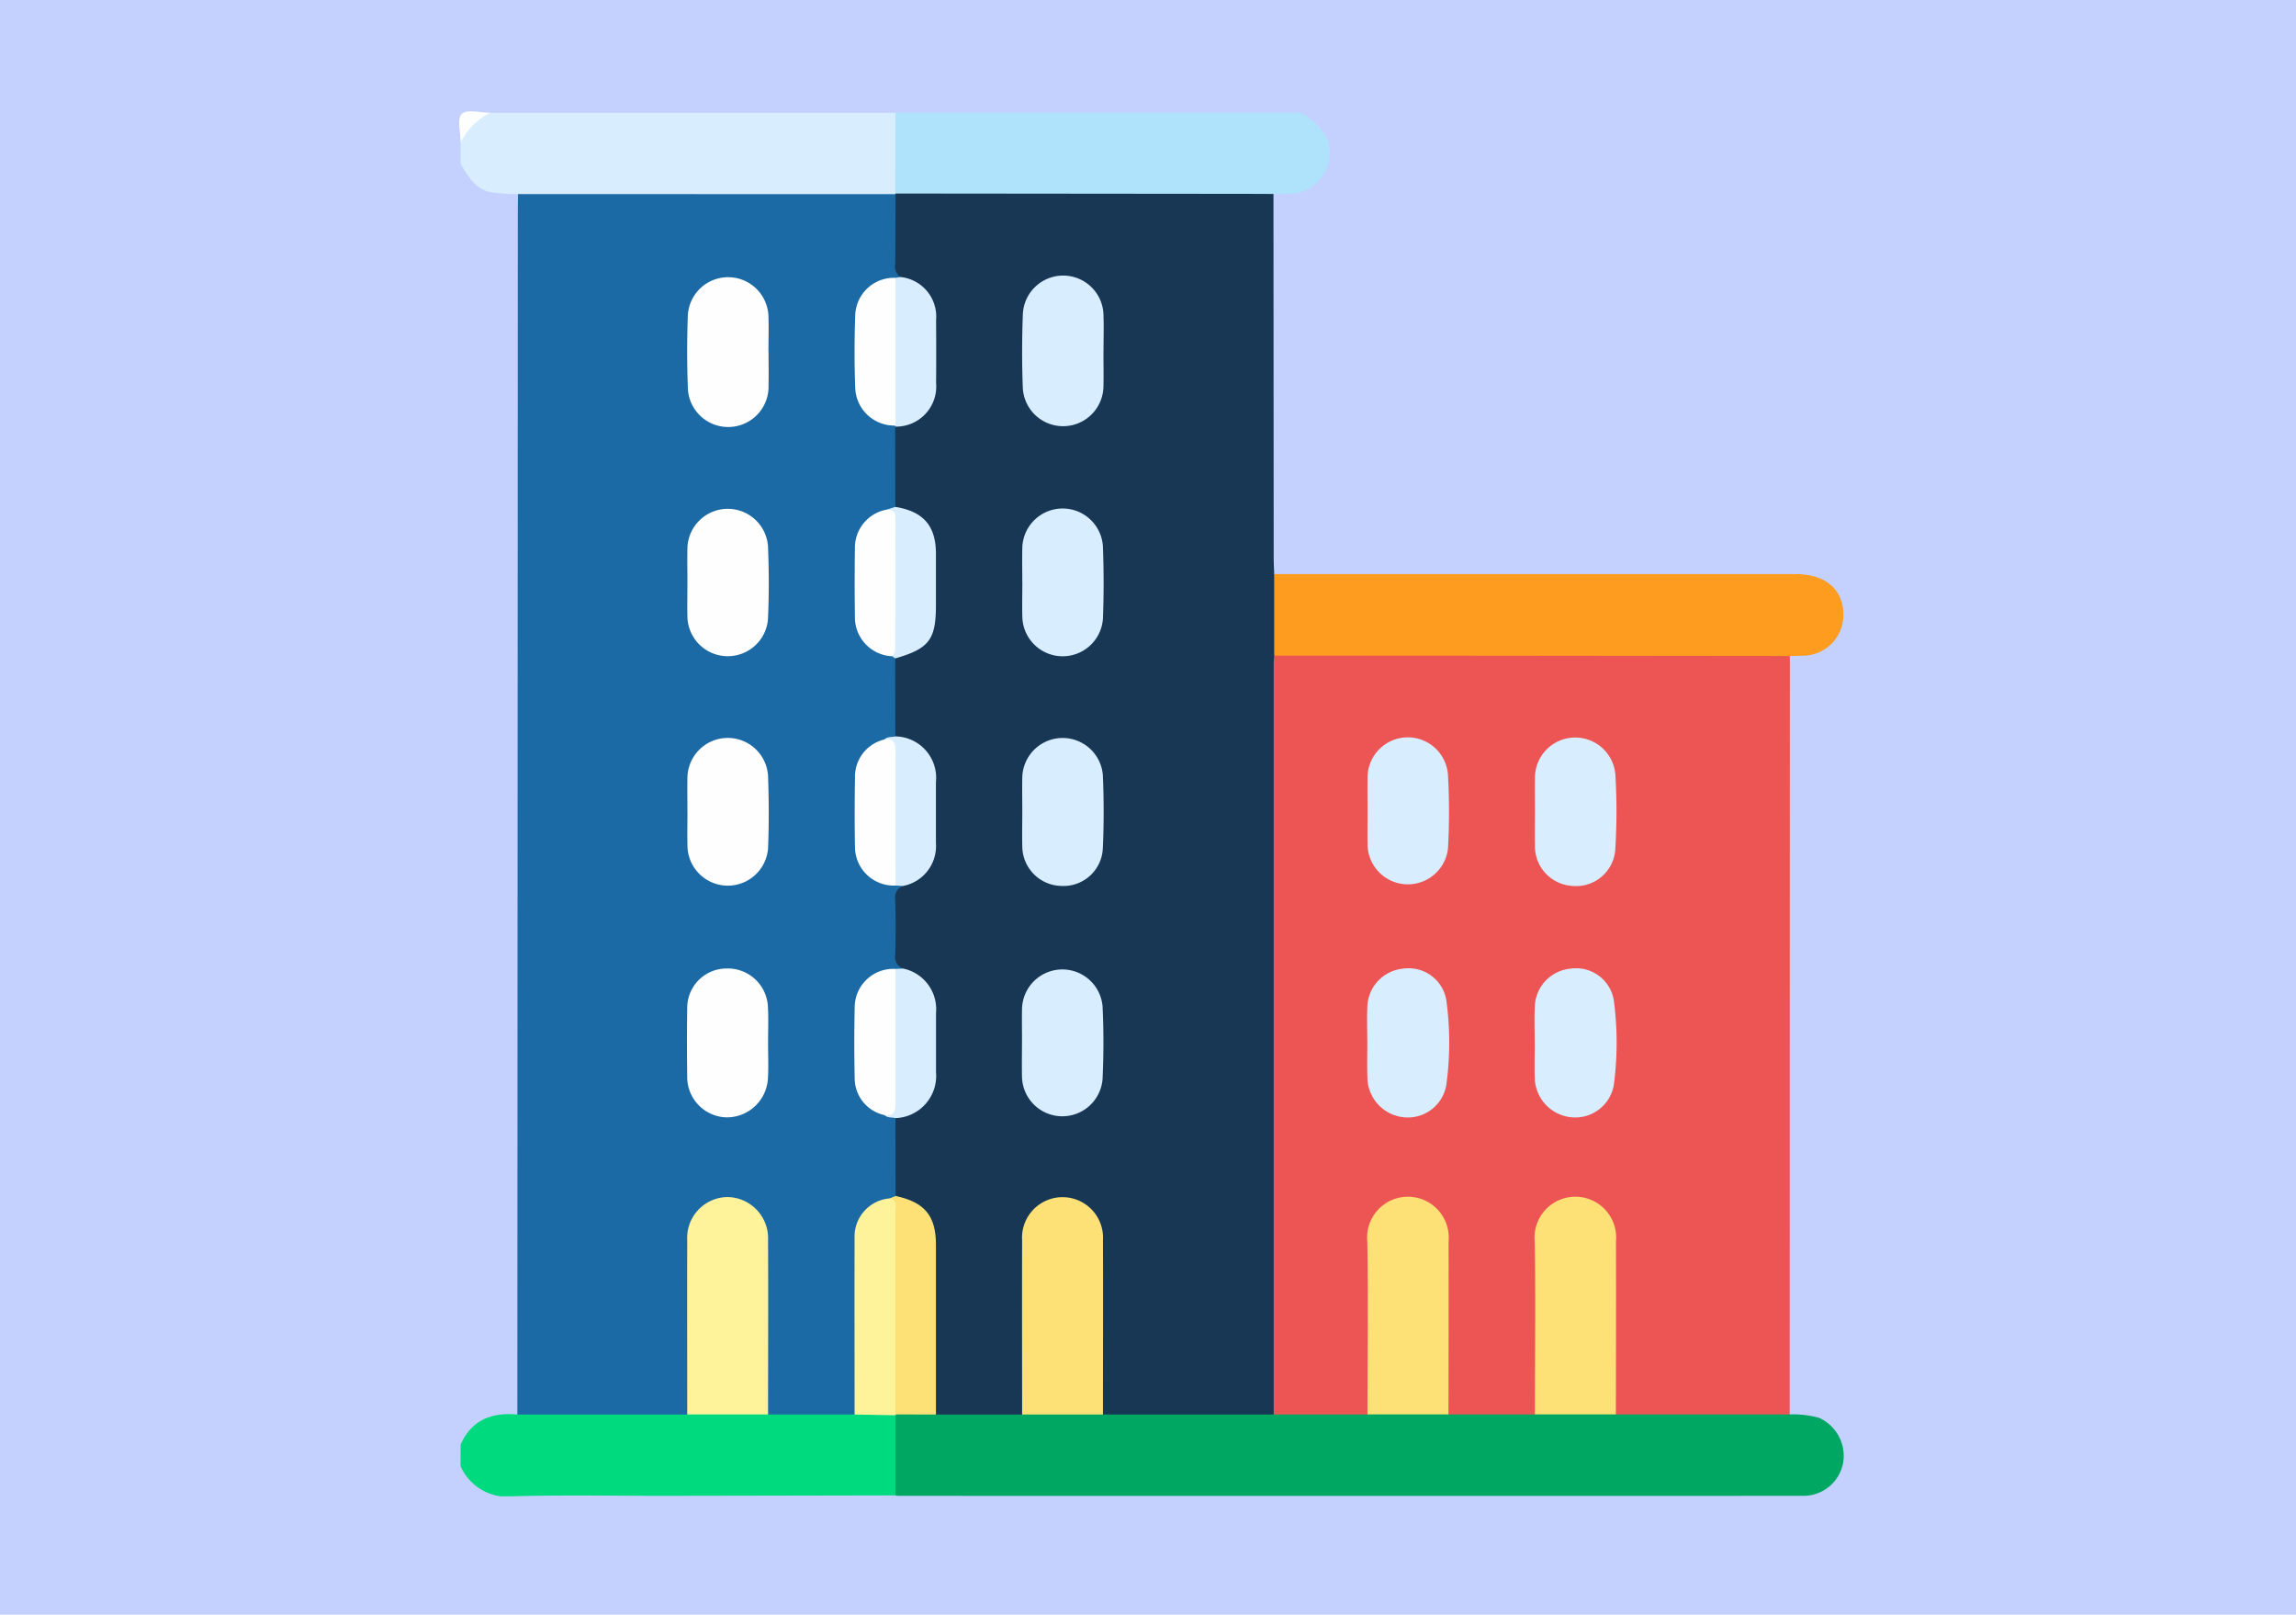 <svg xmlns="http://www.w3.org/2000/svg" xmlns:xlink="http://www.w3.org/1999/xlink" width="165" height="116" viewBox="0 0 165 116">
  <defs>
    <clipPath id="clip-path">
      <rect id="Rectángulo_38050" data-name="Rectángulo 38050" width="99.5" height="99.501" fill="none"/>
    </clipPath>
  </defs>
  <g id="_44" data-name="44" transform="translate(8373 2832)">
    <rect id="Rectángulo_37671" data-name="Rectángulo 37671" width="165" height="116" transform="translate(-8373 -2832)" fill="#c4d1ff"/>
    <g id="Grupo_158861" data-name="Grupo 158861" transform="translate(-8340 -2824)">
      <g id="Grupo_158860" data-name="Grupo 158860" clip-path="url(#clip-path)">
        <path id="Trazado_135187" data-name="Trazado 135187" d="M.169,154.857c.791-1.787,2.249-2.319,4.072-2.161a1.462,1.462,0,0,1,1-.279c3.731,0,7.462-.041,11.193.017,1.948-.034,3.9-.039,5.843,0,2.065-.034,4.129-.04,6.193,0,.994.061,2.023-.257,2.975.271a1.37,1.37,0,0,1,.263.9q.039,2.011,0,4.022a1.16,1.16,0,0,1-.3.884q-8.339.016-16.679.031c-3.556,0-7.114-.067-10.667.029a3.682,3.682,0,0,1-3.9-2.163Z" transform="translate(-0.066 -59.075)" fill="#00da7e"/>
        <path id="Trazado_135188" data-name="Trazado 135188" d="M4.29,6.005a10.918,10.918,0,0,1-2.172-.179C1.1,5.491.677,4.65.169,3.856V2.3A2.526,2.526,0,0,1,2.3.168H31.415a.855.855,0,0,1,.248.515,26.767,26.767,0,0,1-.1,5.2.619.619,0,0,1-.271.265,3.618,3.618,0,0,1-1.433.152q-12,.006-24,0a2.152,2.152,0,0,1-1.574-.3" transform="translate(-0.066 -0.065)" fill="#d8edfe"/>
        <path id="Trazado_135189" data-name="Trazado 135189" d="M51.177,5.968l.01-5.8H80.3a4.145,4.145,0,0,1,1.972,2.006,2.96,2.96,0,0,1-2.566,3.812c-.449.024-.9.01-1.353.013a1.778,1.778,0,0,1-1.288.3q-12.31.009-24.62,0a1.523,1.523,0,0,1-1.268-.334" transform="translate(-19.838 -0.066)" fill="#afe2fb"/>
        <path id="Trazado_135190" data-name="Trazado 135190" d="M2.238.1A4.79,4.79,0,0,0,.1,2.239C.1,1.527-.174.538.181.182S1.527.1,2.238.1" transform="translate(0 0)" fill="#fdfefe"/>
        <path id="Trazado_135191" data-name="Trazado 135191" d="M50.966,9.639l24.178.023q1.5,0,3,.009.007,13.076.016,26.153c0,.386.025.773.038,1.16a1.869,1.869,0,0,1,.259,1.1c0,1.6.034,3.19-.019,4.785.054.581.028,1.163.028,1.744q0,25.447,0,50.894a3.393,3.393,0,0,1-.242,1.894,1.853,1.853,0,0,1-1.293.293q-4.9.015-9.792,0A2.338,2.338,0,0,1,66,97.511c-.464-.392-.363-.939-.365-1.441-.013-3.456-.006-6.911-.007-10.366a5.139,5.139,0,0,0-.25-1.909,2.7,2.7,0,0,0-2.652-1.727,2.756,2.756,0,0,0-2.293,2.309,8.447,8.447,0,0,0-.038,1.161c0,3.488,0,6.975-.006,10.463a1.966,1.966,0,0,1-.3,1.476,2.546,2.546,0,0,1-1.493.21c-1.55-.077-3.117.227-4.653-.192-.433-.409-.337-.951-.339-1.454-.012-3.383-.061-6.768.016-10.15.043-1.916-.457-3.365-2.429-3.991a.73.73,0,0,1-.3-.236A18.1,18.1,0,0,1,50.8,76.2c.187-.4.607-.442.954-.586A2.808,2.808,0,0,0,53.6,72.928c.046-1.543.027-3.087.006-4.631a2.939,2.939,0,0,0-2.253-2.8,1.23,1.23,0,0,1-.67-1.271q-.019-1.869,0-3.739a1.227,1.227,0,0,1,.666-1.272,3.163,3.163,0,0,0,2.281-3.568c-.07-1.186-.045-2.38-.006-3.568a2.808,2.808,0,0,0-2.092-3.073,1.061,1.061,0,0,1-.713-.454A21.685,21.685,0,0,1,50.8,43.2c.178-.4.571-.486.929-.631a2.751,2.751,0,0,0,1.892-2.757c0-1.423-.019-2.845,0-4.267a2.823,2.823,0,0,0-2.013-2.97,1.24,1.24,0,0,1-.79-.519,21.579,21.579,0,0,1,0-5.546c.233-.417.688-.444,1.07-.6a2.473,2.473,0,0,0,1.723-2.442c.012-1.488-.038-2.977.015-4.463A2.827,2.827,0,0,0,51.6,15.957a2.185,2.185,0,0,1-.437-.212,1.088,1.088,0,0,1-.462-.915c-.057-1.482-.05-2.964,0-4.446a.991.991,0,0,1,.288-.7Z" transform="translate(-19.627 -3.736)" fill="#173755"/>
        <path id="Trazado_135192" data-name="Trazado 135192" d="M95.584,118.177q0-26.968,0-53.937c0-.193.023-.386.035-.58a1.671,1.671,0,0,1,1.283-.3q17.253-.012,34.505,0a1.544,1.544,0,0,1,1.27.331q-.006,27.241-.012,54.483a1.237,1.237,0,0,1-1.067.337q-5.181.027-10.361,0a1.927,1.927,0,0,1-.941-.182c-.462-.393-.361-.941-.363-1.444-.013-3.459-.006-6.918-.007-10.377a5.043,5.043,0,0,0-.242-1.815,2.6,2.6,0,0,0-2.785-1.781,2.513,2.513,0,0,0-2.192,2.558c-.036,3.782,0,7.564-.019,11.346a1.977,1.977,0,0,1-.3,1.479,2.166,2.166,0,0,1-1.3.212c-1.614-.083-3.244.225-4.845-.192-.434-.41-.337-.953-.339-1.457-.012-3.426,0-6.85-.007-10.275a5.693,5.693,0,0,0-.157-1.634,2.647,2.647,0,0,0-2.794-2.05,2.552,2.552,0,0,0-2.272,2.687c-.026,3.748,0,7.5-.015,11.244,0,.506.092,1.046-.315,1.472a2.477,2.477,0,0,1-1.322.211c-1.389.007-2.778.013-4.166,0-.443-.006-.918.056-1.265-.334" transform="translate(-37.051 -24.558)" fill="#ed5454"/>
        <path id="Trazado_135193" data-name="Trazado 135193" d="M78.379,152.7l6.735,0a1.563,1.563,0,0,1,.9-.269q2.011-.029,4.021,0a1.235,1.235,0,0,1,.9.266l6.212,0a1.561,1.561,0,0,1,.9-.269q2.011-.029,4.021,0a1.236,1.236,0,0,1,.9.266h12.488a7.127,7.127,0,0,1,2.1.239,3,3,0,0,1,1.743,3.25,2.9,2.9,0,0,1-2.8,2.361q-32.554.008-65.109,0a1.387,1.387,0,0,1-.192-.027q0-2.88,0-5.759l.12-.134a3.873,3.873,0,0,1,2.784.079l6.2,0a1.3,1.3,0,0,1,.8-.271q2.1-.049,4.209,0a1.1,1.1,0,0,1,.8.266l12.274,0" transform="translate(-19.845 -59.077)" fill="#00a763"/>
        <path id="Trazado_135194" data-name="Trazado 135194" d="M132.7,60.178q-11.108-.012-22.215-.023-7.422-.006-14.843-.006,0-2.928,0-5.856,18.749,0,37.5,0c2.094,0,3.379,1.089,3.4,2.852a2.911,2.911,0,0,1-2.879,3.007c-.323.013-.645.017-.968.025" transform="translate(-37.073 -21.046)" fill="#fe9c20"/>
        <path id="Trazado_135195" data-name="Trazado 135195" d="M34,9.709c-.006,1.678,0,3.356-.024,5.034a.926.926,0,0,0,.372.92.6.6,0,0,1-.38.261c-1.955.4-2.616,1.2-2.628,3.186-.007,1.223.04,2.449-.012,3.67a3.045,3.045,0,0,0,2.222,3.32,1.267,1.267,0,0,1,.339.182l.088.128q0,2.883.006,5.766a1.227,1.227,0,0,1-.628.411,2.925,2.925,0,0,0-2.025,3.065c.039,1.223,0,2.449.009,3.675.006,2.024.465,2.681,2.356,3.379a.514.514,0,0,1,.282.356q0,2.8.009,5.6c-.184.284-.528.285-.783.444a2.9,2.9,0,0,0-1.87,3.053c.036,1.347-.01,2.7.013,4.044A2.611,2.611,0,0,0,34,59.121a.681.681,0,0,1,.551.288.856.856,0,0,0-.575.948c.044,1.345.044,2.694,0,4.04a.862.862,0,0,0,.575.949.7.7,0,0,1-.552.285,2.609,2.609,0,0,0-2.645,2.917c-.011,1.384.018,2.768-.008,4.152a2.758,2.758,0,0,0,1.866,2.942c.257.157.6.162.784.446q0,2.8.009,5.595a.981.981,0,0,1-.539.424A2.826,2.826,0,0,0,31.376,85.2c-.01,3.572,0,7.143-.008,10.715,0,.5.1,1.042-.306,1.467l-6.223,0a2,2,0,0,1-.257-1.394c-.009-3.421,0-6.842,0-10.263A5.553,5.553,0,0,0,24.39,84a2.7,2.7,0,0,0-2.616-1.919,2.745,2.745,0,0,0-2.4,2.409,9.348,9.348,0,0,0-.028,1.064c0,3.453,0,6.906-.006,10.359,0,.506.1,1.045-.307,1.472l-12.21,0q.017-43.211.033-86.421c0-.42.01-.84.015-1.261L34,9.709" transform="translate(-2.643 -3.76)" fill="#1b6aa5"/>
        <path id="Trazado_135196" data-name="Trazado 135196" d="M26.756,143c0-4.171-.012-8.342,0-12.514a2.935,2.935,0,0,1,2.89-3.11,2.965,2.965,0,0,1,2.92,3.106c.018,4.171,0,8.342,0,12.513l-5.809,0" transform="translate(-10.369 -49.376)" fill="#fef39b"/>
        <path id="Trazado_135197" data-name="Trazado 135197" d="M46.4,143.034c0-4.215-.014-8.43,0-12.645a2.75,2.75,0,0,1,2.52-2.881c.461-.166.566.168.65.487a4.549,4.549,0,0,1,.074,1.157q0,6.152,0,12.305a2.083,2.083,0,0,1-.315,1.569l0,.062-2.93-.055" transform="translate(-17.986 -49.41)" fill="#fef39b"/>
        <path id="Trazado_135198" data-name="Trazado 135198" d="M71.864,143l-5.808,0c0-4.172-.013-8.343,0-12.515a2.911,2.911,0,1,1,5.81,0c.018,4.172,0,8.343,0,12.515" transform="translate(-25.603 -49.378)" fill="#fde176"/>
        <path id="Trazado_135199" data-name="Trazado 135199" d="M71.9,24.8c0,.838.021,1.678,0,2.516a2.9,2.9,0,0,1-5.795.113c-.067-1.739-.064-3.484,0-5.224a2.9,2.9,0,0,1,5.8.08c.028.838,0,1.677,0,2.516" transform="translate(-25.602 -7.546)" fill="#d8edfe"/>
        <path id="Trazado_135200" data-name="Trazado 135200" d="M66.045,105.8c0-.774-.015-1.548,0-2.321a2.9,2.9,0,0,1,5.789-.2c.084,1.737.08,3.484,0,5.221a2.9,2.9,0,0,1-5.791-.18c-.018-.838,0-1.677,0-2.515" transform="translate(-25.599 -38.978)" fill="#d8edfe"/>
        <path id="Trazado_135201" data-name="Trazado 135201" d="M66.077,78.728c0-.806-.018-1.613,0-2.418a2.9,2.9,0,0,1,5.787-.2c.081,1.77.08,3.549,0,5.319a2.83,2.83,0,0,1-2.987,2.677,2.864,2.864,0,0,1-2.8-2.868c-.023-.838,0-1.677,0-2.515" transform="translate(-25.611 -28.457)" fill="#d8edfe"/>
        <path id="Trazado_135202" data-name="Trazado 135202" d="M66.077,51.862c0-.806-.017-1.612,0-2.418a2.9,2.9,0,0,1,5.794-.169c.065,1.739.069,3.484,0,5.222a2.9,2.9,0,0,1-5.79-.12c-.025-.838,0-1.677,0-2.515" transform="translate(-25.611 -18.028)" fill="#d8edfe"/>
        <path id="Trazado_135203" data-name="Trazado 135203" d="M50.93,142.944q0-7.292,0-14.584c0-.35.174-.816-.4-.935l.417-.175c2.1.451,2.9,1.424,2.9,3.524q0,6.089,0,12.177l-2.909-.007" transform="translate(-19.585 -49.327)" fill="#fde176"/>
        <path id="Trazado_135204" data-name="Trazado 135204" d="M50.793,57.291l-.222-.156c-.159-2.789-.03-5.581-.067-8.372a4.719,4.719,0,0,0-.318-2.164l.612-.194c2.021.329,2.915,1.362,2.916,3.369q0,1.832,0,3.664c0,2.51-.478,3.141-2.922,3.853" transform="translate(-19.454 -17.988)" fill="#d8edfe"/>
        <path id="Trazado_135205" data-name="Trazado 135205" d="M51,19.495l.359-.057a2.856,2.856,0,0,1,2.558,3.08c.009,1.514.012,3.029,0,4.542a2.882,2.882,0,0,1-2.929,3.125l.02-.077a1.482,1.482,0,0,1-.316-1.181q-.019-4.123,0-8.246A1.577,1.577,0,0,1,51,19.495" transform="translate(-19.645 -7.535)" fill="#d8edfe"/>
        <path id="Trazado_135206" data-name="Trazado 135206" d="M51.253,84.076l-.545-.028a1.9,1.9,0,0,1-.311-1.374q-.011-3.756,0-7.512a2.284,2.284,0,0,0-.483-1.612c.219-.223.521-.148.782-.218a2.975,2.975,0,0,1,2.912,3.289q0,2.182,0,4.362a2.917,2.917,0,0,1-2.356,3.092" transform="translate(-19.349 -28.426)" fill="#d8edfe"/>
        <path id="Trazado_135207" data-name="Trazado 135207" d="M50.7,111.313c-.262-.069-.565.007-.785-.216a2.279,2.279,0,0,0,.486-1.612q-.017-3.757,0-7.515a1.9,1.9,0,0,1,.312-1.374l.544-.025a2.982,2.982,0,0,1,2.356,3.192q0,2.126,0,4.252a3.034,3.034,0,0,1-2.911,3.3" transform="translate(-19.347 -38.985)" fill="#d8edfe"/>
        <path id="Trazado_135208" data-name="Trazado 135208" d="M132.049,142.978l-5.82,0c0-4.139.065-8.28-.012-12.417a2.934,2.934,0,1,1,5.84,0c.013,4.14,0,8.279-.008,12.418" transform="translate(-48.926 -49.363)" fill="#fde176"/>
        <path id="Trazado_135209" data-name="Trazado 135209" d="M112.4,142.978l-5.82,0c0-4.139.065-8.28-.012-12.417a2.934,2.934,0,1,1,5.84,0c.013,4.14,0,8.279-.008,12.418" transform="translate(-41.309 -49.363)" fill="#fde176"/>
        <path id="Trazado_135210" data-name="Trazado 135210" d="M126.245,78.743c0-.776-.012-1.552,0-2.328a2.894,2.894,0,0,1,5.78-.278,44.007,44.007,0,0,1-.007,5.332,2.82,2.82,0,0,1-3.135,2.631,2.851,2.851,0,0,1-2.638-2.931c-.016-.808,0-1.617,0-2.426" transform="translate(-48.936 -28.457)" fill="#d8edfe"/>
        <path id="Trazado_135211" data-name="Trazado 135211" d="M106.595,78.711c0-.776-.013-1.552,0-2.328a2.894,2.894,0,0,1,5.783-.219,47.713,47.713,0,0,1,0,5.236,2.9,2.9,0,0,1-5.783-.263c-.015-.808,0-1.617,0-2.426" transform="translate(-41.318 -28.455)" fill="#d8edfe"/>
        <path id="Trazado_135212" data-name="Trazado 135212" d="M106.559,105.814c0-.841-.031-1.682.007-2.521a2.834,2.834,0,0,1,2.547-2.717,2.746,2.746,0,0,1,3.128,2.264,22.45,22.45,0,0,1,0,6.085,2.8,2.8,0,0,1-3,2.331,2.908,2.908,0,0,1-2.672-2.824c-.031-.872-.006-1.746-.006-2.618" transform="translate(-41.302 -38.981)" fill="#d8edfe"/>
        <path id="Trazado_135213" data-name="Trazado 135213" d="M126.209,105.893c0-.873-.032-1.747.009-2.618a2.825,2.825,0,0,1,2.564-2.7,2.744,2.744,0,0,1,3.114,2.282,23.1,23.1,0,0,1,.011,5.99,2.808,2.808,0,0,1-3.038,2.407,2.909,2.909,0,0,1-2.656-2.841c-.029-.84,0-1.68,0-2.521" transform="translate(-48.919 -38.982)" fill="#d8edfe"/>
        <path id="Trazado_135214" data-name="Trazado 135214" d="M32.6,24.822c0,.806.015,1.613,0,2.419a2.9,2.9,0,0,1-5.8.165c-.061-1.739-.066-3.484,0-5.223a2.9,2.9,0,0,1,5.794.123c.026.838,0,1.677,0,2.516" transform="translate(-10.369 -7.546)" fill="#fefefe"/>
        <path id="Trazado_135215" data-name="Trazado 135215" d="M32.559,105.909c0,.838.039,1.678-.009,2.514a2.959,2.959,0,0,1-2.975,2.834,2.9,2.9,0,0,1-2.827-2.961c-.021-1.611-.024-3.223,0-4.835a2.832,2.832,0,0,1,2.855-2.9,2.887,2.887,0,0,1,2.948,2.836c.043.836.007,1.675.007,2.514" transform="translate(-10.362 -38.981)" fill="#fefefe"/>
        <path id="Trazado_135216" data-name="Trazado 135216" d="M26.779,78.748c0-.806-.017-1.612,0-2.418a2.9,2.9,0,0,1,5.794-.137c.062,1.739.07,3.484,0,5.222a2.9,2.9,0,0,1-5.79-.152c-.023-.838,0-1.677,0-2.515" transform="translate(-10.378 -28.458)" fill="#fefefe"/>
        <path id="Trazado_135217" data-name="Trazado 135217" d="M26.779,51.814c0-.806-.019-1.612,0-2.418a2.9,2.9,0,0,1,5.787-.173c.077,1.769.08,3.548,0,5.317a2.9,2.9,0,0,1-5.787-.212c-.021-.838,0-1.676,0-2.514" transform="translate(-10.378 -18.027)" fill="#fefefe"/>
        <path id="Trazado_135218" data-name="Trazado 135218" d="M49.335,100.613c0,3.217-.019,6.435,0,9.652,0,.6-.141.931-.8.849a2.71,2.71,0,0,1-2.137-2.62c-.036-1.7-.04-3.408,0-5.11a2.77,2.77,0,0,1,2.934-2.771" transform="translate(-17.976 -39.002)" fill="#fefefe"/>
        <path id="Trazado_135219" data-name="Trazado 135219" d="M49.34,19.531q0,5.307.007,10.614a2.81,2.81,0,0,1-2.9-2.748c-.061-1.707-.06-3.419,0-5.125a2.783,2.783,0,0,1,2.89-2.741" transform="translate(-17.989 -7.571)" fill="#fefefe"/>
        <path id="Trazado_135220" data-name="Trazado 135220" d="M48.557,73.68c.661-.086.8.252.793.849-.02,3.216,0,6.432,0,9.648a2.788,2.788,0,0,1-2.918-2.813c-.031-1.645-.024-3.292,0-4.938a2.745,2.745,0,0,1,2.127-2.746" transform="translate(-17.99 -28.556)" fill="#fefefe"/>
        <path id="Trazado_135221" data-name="Trazado 135221" d="M48.723,46.722c.342.03.622.089.62.549-.013,3.193-.007,6.386-.021,9.579,0,.137-.14.272-.214.409a2.8,2.8,0,0,1-2.679-2.871q-.035-2.423,0-4.848a2.777,2.777,0,0,1,2.295-2.817" transform="translate(-17.991 -18.111)" fill="#fefefe"/>
      </g>
    </g>
  </g>
</svg>
